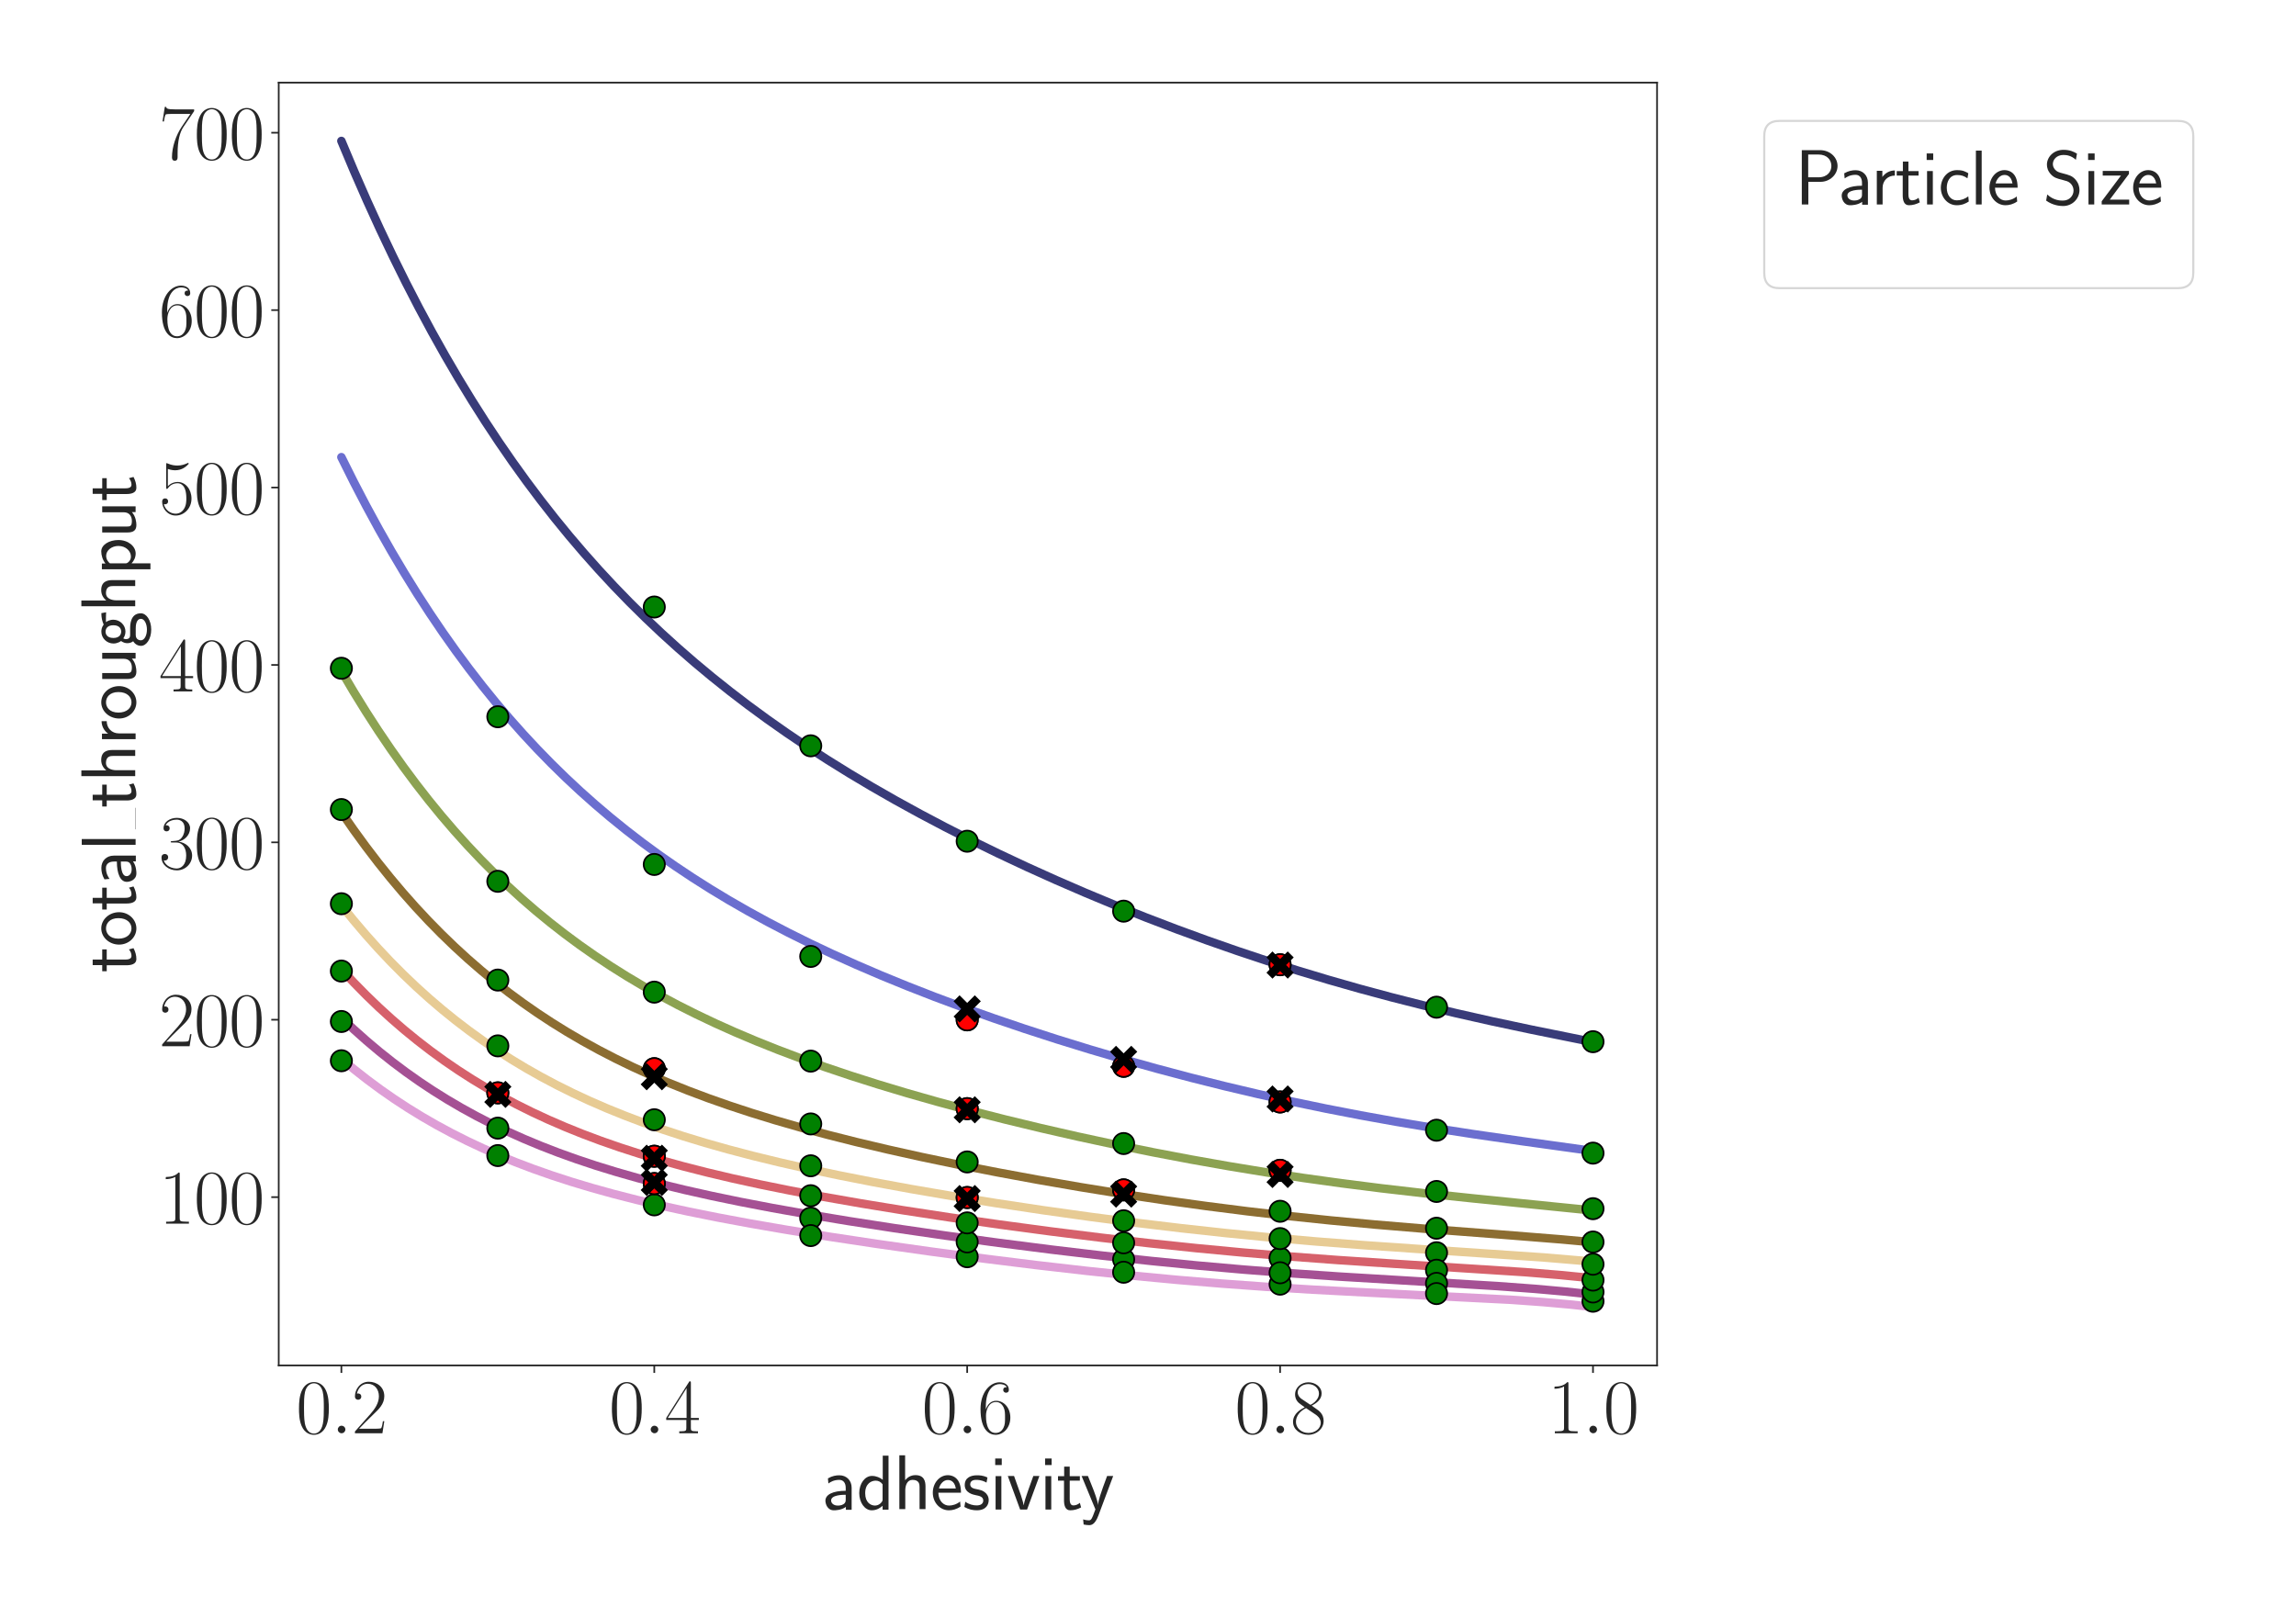 <?xml version="1.0" encoding="utf-8" standalone="no"?>
<!DOCTYPE svg PUBLIC "-//W3C//DTD SVG 1.1//EN"
  "http://www.w3.org/Graphics/SVG/1.1/DTD/svg11.dtd">
<svg xmlns:xlink="http://www.w3.org/1999/xlink" width="1080pt" height="756pt" viewBox="0 0 1080 756" xmlns="http://www.w3.org/2000/svg" version="1.1">
 <defs>
  <style type="text/css">*{stroke-linejoin: round; stroke-linecap: butt}</style>
 </defs>
 <g id="figure_1">
  <g id="patch_1">
   <path d="M 0 756 
L 1080 756 
L 1080 0 
L 0 0 
z
" style="fill: #ffffff"/>
  </g>
  <g id="axes_1">
   <g id="patch_2">
    <path d="M 131.108 642.355 
L 779.451 642.355 
L 779.451 38.88 
L 131.108 38.88 
z
" style="fill: #ffffff"/>
   </g>
   <g id="matplotlib.axis_1">
    <g id="xtick_1">
     <g id="line2d_1">
      <defs>
       <path id="m0ea281c0a6" d="M 0 0 
L 0 3.5 
" style="stroke: #262626; stroke-width: 0.8"/>
      </defs>
      <g>
       <use xlink:href="#m0ea281c0a6" x="160.579" y="642.355" style="fill: #262626; stroke: #262626; stroke-width: 0.8"/>
      </g>
     </g>
     <g id="text_1">
      <!-- $\mathdefault{0.2}$ -->
      <g style="fill: #262626" transform="translate(139.253 674.261) scale(0.36 -0.36)">
       <defs>
        <path id="CMR17-30" d="M 2688 2025 
C 2688 2416 2682 3080 2413 3591 
C 2176 4039 1798 4198 1466 4198 
C 1158 4198 768 4058 525 3597 
C 269 3118 243 2524 243 2025 
C 243 1661 250 1106 448 619 
C 723 -39 1216 -128 1466 -128 
C 1760 -128 2208 -7 2470 600 
C 2662 1042 2688 1559 2688 2025 
z
M 1466 -26 
C 1056 -26 813 325 723 812 
C 653 1188 653 1738 653 2096 
C 653 2588 653 2997 736 3387 
C 858 3929 1216 4096 1466 4096 
C 1728 4096 2067 3923 2189 3400 
C 2272 3036 2278 2607 2278 2096 
C 2278 1680 2278 1169 2202 792 
C 2067 95 1690 -26 1466 -26 
z
" transform="scale(0.016)"/>
        <path id="CMMI12-3a" d="M 1178 307 
C 1178 492 1024 619 870 619 
C 685 619 557 466 557 313 
C 557 128 710 0 864 0 
C 1050 0 1178 153 1178 307 
z
" transform="scale(0.016)"/>
        <path id="CMR17-32" d="M 2669 989 
L 2554 989 
C 2490 536 2438 459 2413 420 
C 2381 369 1920 369 1830 369 
L 602 369 
C 832 619 1280 1072 1824 1597 
C 2214 1967 2669 2402 2669 3035 
C 2669 3790 2067 4224 1395 4224 
C 691 4224 262 3604 262 3030 
C 262 2780 448 2748 525 2748 
C 589 2748 781 2787 781 3010 
C 781 3207 614 3264 525 3264 
C 486 3264 448 3258 422 3245 
C 544 3790 915 4058 1306 4058 
C 1862 4058 2227 3617 2227 3035 
C 2227 2479 1901 2000 1536 1584 
L 262 146 
L 262 0 
L 2515 0 
L 2669 989 
z
" transform="scale(0.016)"/>
       </defs>
       <use xlink:href="#CMR17-30" transform="scale(0.996)"/>
       <use xlink:href="#CMMI12-3a" transform="translate(45.69 0) scale(0.996)"/>
       <use xlink:href="#CMR17-32" transform="translate(72.788 0) scale(0.996)"/>
      </g>
     </g>
    </g>
    <g id="xtick_2">
     <g id="line2d_2">
      <g>
       <use xlink:href="#m0ea281c0a6" x="307.764" y="642.355" style="fill: #262626; stroke: #262626; stroke-width: 0.8"/>
      </g>
     </g>
     <g id="text_2">
      <!-- $\mathdefault{0.4}$ -->
      <g style="fill: #262626" transform="translate(286.438 674.261) scale(0.36 -0.36)">
       <defs>
        <path id="CMR17-34" d="M 2150 4122 
C 2150 4256 2144 4256 2029 4256 
L 128 1254 
L 128 1088 
L 1779 1088 
L 1779 457 
C 1779 224 1766 160 1318 160 
L 1197 160 
L 1197 0 
C 1402 0 1747 0 1965 0 
C 2182 0 2528 0 2733 0 
L 2733 160 
L 2611 160 
C 2163 160 2150 224 2150 457 
L 2150 1088 
L 2803 1088 
L 2803 1254 
L 2150 1254 
L 2150 4122 
z
M 1798 3703 
L 1798 1254 
L 256 1254 
L 1798 3703 
z
" transform="scale(0.016)"/>
       </defs>
       <use xlink:href="#CMR17-30" transform="scale(0.996)"/>
       <use xlink:href="#CMMI12-3a" transform="translate(45.69 0) scale(0.996)"/>
       <use xlink:href="#CMR17-34" transform="translate(72.788 0) scale(0.996)"/>
      </g>
     </g>
    </g>
    <g id="xtick_3">
     <g id="line2d_3">
      <g>
       <use xlink:href="#m0ea281c0a6" x="454.949" y="642.355" style="fill: #262626; stroke: #262626; stroke-width: 0.8"/>
      </g>
     </g>
     <g id="text_3">
      <!-- $\mathdefault{0.6}$ -->
      <g style="fill: #262626" transform="translate(433.623 674.261) scale(0.36 -0.36)">
       <defs>
        <path id="CMR17-36" d="M 678 2176 
C 678 3690 1395 4032 1811 4032 
C 1946 4032 2272 4009 2400 3776 
C 2298 3776 2106 3776 2106 3553 
C 2106 3381 2246 3323 2336 3323 
C 2394 3323 2566 3348 2566 3560 
C 2566 3954 2246 4179 1805 4179 
C 1043 4179 243 3390 243 1984 
C 243 253 966 -128 1478 -128 
C 2099 -128 2688 427 2688 1283 
C 2688 2081 2170 2662 1517 2662 
C 1126 2662 838 2407 678 1960 
L 678 2176 
z
M 1478 25 
C 691 25 691 1200 691 1436 
C 691 1896 909 2560 1504 2560 
C 1613 2560 1926 2560 2138 2120 
C 2253 1870 2253 1609 2253 1289 
C 2253 944 2253 690 2118 434 
C 1978 171 1773 25 1478 25 
z
" transform="scale(0.016)"/>
       </defs>
       <use xlink:href="#CMR17-30" transform="scale(0.996)"/>
       <use xlink:href="#CMMI12-3a" transform="translate(45.69 0) scale(0.996)"/>
       <use xlink:href="#CMR17-36" transform="translate(72.788 0) scale(0.996)"/>
      </g>
     </g>
    </g>
    <g id="xtick_4">
     <g id="line2d_4">
      <g>
       <use xlink:href="#m0ea281c0a6" x="602.134" y="642.355" style="fill: #262626; stroke: #262626; stroke-width: 0.8"/>
      </g>
     </g>
     <g id="text_4">
      <!-- $\mathdefault{0.8}$ -->
      <g style="fill: #262626" transform="translate(580.808 674.261) scale(0.36 -0.36)">
       <defs>
        <path id="CMR17-38" d="M 1741 2264 
C 2144 2467 2554 2773 2554 3263 
C 2554 3841 1990 4179 1472 4179 
C 890 4179 378 3759 378 3180 
C 378 3021 416 2747 666 2505 
C 730 2442 998 2251 1171 2130 
C 883 1983 211 1634 211 934 
C 211 279 838 -128 1459 -128 
C 2144 -128 2720 362 2720 1010 
C 2720 1590 2330 1857 2074 2029 
L 1741 2264 
z
M 902 2822 
C 851 2854 595 3051 595 3351 
C 595 3739 998 4032 1459 4032 
C 1965 4032 2336 3676 2336 3262 
C 2336 2669 1670 2331 1638 2331 
C 1632 2331 1626 2331 1574 2370 
L 902 2822 
z
M 2080 1519 
C 2176 1449 2483 1240 2483 851 
C 2483 381 2010 25 1472 25 
C 890 25 448 438 448 940 
C 448 1443 838 1862 1280 2060 
L 2080 1519 
z
" transform="scale(0.016)"/>
       </defs>
       <use xlink:href="#CMR17-30" transform="scale(0.996)"/>
       <use xlink:href="#CMMI12-3a" transform="translate(45.69 0) scale(0.996)"/>
       <use xlink:href="#CMR17-38" transform="translate(72.788 0) scale(0.996)"/>
      </g>
     </g>
    </g>
    <g id="xtick_5">
     <g id="line2d_5">
      <g>
       <use xlink:href="#m0ea281c0a6" x="749.319" y="642.355" style="fill: #262626; stroke: #262626; stroke-width: 0.8"/>
      </g>
     </g>
     <g id="text_5">
      <!-- $\mathdefault{1.0}$ -->
      <g style="fill: #262626" transform="translate(727.993 674.261) scale(0.36 -0.36)">
       <defs>
        <path id="CMR17-31" d="M 1702 4058 
C 1702 4192 1696 4192 1606 4192 
C 1357 3916 979 3827 621 3827 
C 602 3827 570 3827 563 3808 
C 557 3795 557 3782 557 3648 
C 755 3648 1088 3686 1344 3839 
L 1344 461 
C 1344 236 1331 160 781 160 
L 589 160 
L 589 0 
C 896 0 1216 0 1523 0 
C 1830 0 2150 0 2458 0 
L 2458 160 
L 2266 160 
C 1715 160 1702 230 1702 458 
L 1702 4058 
z
" transform="scale(0.016)"/>
       </defs>
       <use xlink:href="#CMR17-31" transform="scale(0.996)"/>
       <use xlink:href="#CMMI12-3a" transform="translate(45.69 0) scale(0.996)"/>
       <use xlink:href="#CMR17-30" transform="translate(72.788 0) scale(0.996)"/>
      </g>
     </g>
    </g>
    <g id="text_6">
     <!-- adhesivity -->
     <g style="fill: #262626" transform="translate(386.794 710.144) scale(0.36 -0.36)">
      <defs>
       <path id="CMSS17-61" d="M 2406 1791 
C 2406 2392 1978 2808 1402 2808 
C 1120 2808 813 2757 461 2553 
L 499 2135 
C 659 2248 934 2432 1395 2432 
C 1722 2432 1920 2180 1920 1782 
L 1920 1536 
C 896 1536 256 1238 256 726 
C 256 461 416 -64 947 -64 
C 1043 -64 1562 -64 1933 217 
L 1933 -19 
L 2406 -19 
L 2406 1791 
z
M 1920 816 
C 1920 701 1920 548 1728 434 
C 1562 325 1350 325 1261 325 
C 941 325 723 511 723 744 
C 723 1211 1722 1211 1920 1211 
L 1920 816 
z
" transform="scale(0.016)"/>
       <path id="CMSS17-64" d="M 2611 4416 
L 2138 4416 
L 2138 2438 
C 1939 2603 1613 2756 1254 2756 
C 672 2756 211 2131 211 1347 
C 211 562 666 -64 1235 -64 
C 1677 -64 1971 172 2125 306 
L 2125 -13 
L 2611 -13 
L 2611 4416 
z
M 2125 836 
C 2125 747 2125 653 1926 482 
C 1798 375 1645 325 1498 325 
C 1152 325 698 576 698 1340 
C 698 2134 1210 2368 1562 2368 
C 1798 2368 1990 2254 2125 2065 
L 2125 836 
z
" transform="scale(0.016)"/>
       <path id="CMSS17-68" d="M 2618 1891 
C 2618 2292 2522 2820 1798 2820 
C 1395 2820 1133 2623 947 2407 
L 947 4448 
L 474 4448 
L 474 32 
L 960 32 
L 960 1573 
C 960 1973 1114 2432 1549 2432 
C 2112 2432 2131 2056 2131 1839 
L 2131 32 
L 2618 32 
L 2618 1891 
z
" transform="scale(0.016)"/>
       <path id="CMSS17-65" d="M 2502 1377 
C 2502 1590 2490 2003 2285 2345 
C 2061 2713 1696 2816 1421 2816 
C 755 2816 192 2188 192 1375 
C 192 582 774 -64 1510 -64 
C 1798 -64 2150 19 2470 248 
C 2470 274 2458 414 2451 420 
C 2451 433 2432 630 2432 656 
C 2125 407 1773 325 1517 325 
C 1107 325 666 667 646 1377 
L 2502 1377 
z
M 698 1728 
C 781 2084 1062 2421 1421 2421 
C 1517 2421 1965 2421 2080 1728 
L 698 1728 
z
" transform="scale(0.016)"/>
       <path id="CMSS17-73" d="M 2061 2627 
C 1683 2807 1389 2807 1197 2807 
C 742 2807 198 2648 198 2003 
C 198 1359 902 1218 1094 1179 
C 1389 1122 1715 1058 1715 740 
C 1715 337 1254 337 1171 337 
C 915 337 563 407 243 638 
L 166 210 
C 531 0 883 -64 1178 -64 
C 1965 -64 2163 416 2163 781 
C 2163 1094 1984 1305 1862 1401 
C 1651 1568 1574 1587 1050 1696 
C 960 1709 646 1779 646 2066 
C 646 2432 1050 2432 1139 2432 
C 1555 2432 1811 2303 1984 2208 
L 2061 2627 
z
" transform="scale(0.016)"/>
       <path id="CMSS17-69" d="M 979 4183 
L 442 4183 
L 442 3648 
L 979 3648 
L 979 4183 
z
M 947 2739 
L 474 2739 
L 474 0 
L 947 0 
L 947 2739 
z
" transform="scale(0.016)"/>
       <path id="CMSS17-76" d="M 2675 2752 
L 2176 2752 
L 1747 1556 
C 1613 1165 1421 627 1389 352 
L 1382 352 
C 1370 468 1318 634 1286 749 
C 1248 890 1197 1056 1158 1172 
L 595 2752 
L 83 2752 
L 1094 0 
L 1664 0 
L 2675 2752 
z
" transform="scale(0.016)"/>
       <path id="CMSS17-74" d="M 1069 2368 
L 1901 2368 
L 1901 2737 
L 1069 2737 
L 1069 3520 
L 614 3520 
L 614 2737 
L 109 2737 
L 109 2368 
L 602 2368 
L 602 749 
C 602 384 685 -64 1107 -64 
C 1427 -64 1722 25 2003 172 
L 1901 548 
C 1747 414 1562 337 1363 337 
C 1082 337 1069 696 1069 856 
L 1069 2368 
z
" transform="scale(0.016)"/>
       <path id="CMSS17-79" d="M 2675 2752 
L 2176 2752 
C 1632 1294 1446 702 1434 383 
L 1427 383 
C 1408 696 1126 1460 902 2007 
L 602 2752 
L 83 2752 
L 1216 13 
C 1146 -178 1043 -465 1011 -529 
C 870 -885 774 -885 672 -885 
C 646 -885 442 -885 211 -809 
L 250 -1229 
C 410 -1261 570 -1280 685 -1280 
C 845 -1280 1165 -1280 1459 -497 
L 2675 2752 
z
" transform="scale(0.016)"/>
      </defs>
      <use xlink:href="#CMSS17-61" transform="scale(0.996)"/>
      <use xlink:href="#CMSS17-64" transform="translate(44.922 0) scale(0.996)"/>
      <use xlink:href="#CMSS17-68" transform="translate(93.127 0) scale(0.996)"/>
      <use xlink:href="#CMSS17-65" transform="translate(141.332 0) scale(0.996)"/>
      <use xlink:href="#CMSS17-73" transform="translate(182.971 0) scale(0.996)"/>
      <use xlink:href="#CMSS17-69" transform="translate(218.884 0) scale(0.996)"/>
      <use xlink:href="#CMSS17-76" transform="translate(241.065 0) scale(0.996)"/>
      <use xlink:href="#CMSS17-69" transform="translate(284.065 0) scale(0.996)"/>
      <use xlink:href="#CMSS17-74" transform="translate(306.246 0) scale(0.996)"/>
      <use xlink:href="#CMSS17-79" transform="translate(337.475 0) scale(0.996)"/>
     </g>
    </g>
   </g>
   <g id="matplotlib.axis_2">
    <g id="ytick_1">
     <g id="line2d_6">
      <defs>
       <path id="mda06c92822" d="M 0 0 
L -3.5 0 
" style="stroke: #262626; stroke-width: 0.8"/>
      </defs>
      <g>
       <use xlink:href="#mda06c92822" x="131.108" y="563.192" style="fill: #262626; stroke: #262626; stroke-width: 0.8"/>
      </g>
     </g>
     <g id="text_7">
      <!-- $\mathdefault{100}$ -->
      <g style="fill: #262626" transform="translate(74.763 575.645) scale(0.36 -0.36)">
       <use xlink:href="#CMR17-31" transform="scale(0.996)"/>
       <use xlink:href="#CMR17-30" transform="translate(45.69 0) scale(0.996)"/>
       <use xlink:href="#CMR17-30" transform="translate(91.381 0) scale(0.996)"/>
      </g>
     </g>
    </g>
    <g id="ytick_2">
     <g id="line2d_7">
      <g>
       <use xlink:href="#mda06c92822" x="131.108" y="479.731" style="fill: #262626; stroke: #262626; stroke-width: 0.8"/>
      </g>
     </g>
     <g id="text_8">
      <!-- $\mathdefault{200}$ -->
      <g style="fill: #262626" transform="translate(74.763 492.185) scale(0.36 -0.36)">
       <use xlink:href="#CMR17-32" transform="scale(0.996)"/>
       <use xlink:href="#CMR17-30" transform="translate(45.69 0) scale(0.996)"/>
       <use xlink:href="#CMR17-30" transform="translate(91.381 0) scale(0.996)"/>
      </g>
     </g>
    </g>
    <g id="ytick_3">
     <g id="line2d_8">
      <g>
       <use xlink:href="#mda06c92822" x="131.108" y="396.271" style="fill: #262626; stroke: #262626; stroke-width: 0.8"/>
      </g>
     </g>
     <g id="text_9">
      <!-- $\mathdefault{300}$ -->
      <g style="fill: #262626" transform="translate(74.763 408.724) scale(0.36 -0.36)">
       <defs>
        <path id="CMR17-33" d="M 1414 2157 
C 1984 2157 2234 1662 2234 1090 
C 2234 320 1824 25 1453 25 
C 1114 25 563 194 390 693 
C 422 680 454 680 486 680 
C 640 680 755 782 755 948 
C 755 1133 614 1216 486 1216 
C 378 1216 211 1165 211 926 
C 211 335 787 -128 1466 -128 
C 2176 -128 2720 430 2720 1085 
C 2720 1707 2208 2157 1600 2227 
C 2086 2328 2554 2756 2554 3329 
C 2554 3820 2048 4179 1472 4179 
C 890 4179 378 3829 378 3329 
C 378 3110 544 3072 627 3072 
C 762 3072 877 3155 877 3321 
C 877 3486 762 3569 627 3569 
C 602 3569 570 3569 544 3557 
C 730 3959 1235 4032 1459 4032 
C 1683 4032 2106 3925 2106 3320 
C 2106 3143 2080 2828 1862 2550 
C 1670 2304 1453 2304 1242 2284 
C 1210 2284 1062 2269 1037 2269 
C 992 2263 966 2257 966 2208 
C 966 2163 973 2157 1101 2157 
L 1414 2157 
z
" transform="scale(0.016)"/>
       </defs>
       <use xlink:href="#CMR17-33" transform="scale(0.996)"/>
       <use xlink:href="#CMR17-30" transform="translate(45.69 0) scale(0.996)"/>
       <use xlink:href="#CMR17-30" transform="translate(91.381 0) scale(0.996)"/>
      </g>
     </g>
    </g>
    <g id="ytick_4">
     <g id="line2d_9">
      <g>
       <use xlink:href="#mda06c92822" x="131.108" y="312.811" style="fill: #262626; stroke: #262626; stroke-width: 0.8"/>
      </g>
     </g>
     <g id="text_10">
      <!-- $\mathdefault{400}$ -->
      <g style="fill: #262626" transform="translate(74.763 325.264) scale(0.36 -0.36)">
       <use xlink:href="#CMR17-34" transform="scale(0.996)"/>
       <use xlink:href="#CMR17-30" transform="translate(45.69 0) scale(0.996)"/>
       <use xlink:href="#CMR17-30" transform="translate(91.381 0) scale(0.996)"/>
      </g>
     </g>
    </g>
    <g id="ytick_5">
     <g id="line2d_10">
      <g>
       <use xlink:href="#mda06c92822" x="131.108" y="229.35" style="fill: #262626; stroke: #262626; stroke-width: 0.8"/>
      </g>
     </g>
     <g id="text_11">
      <!-- $\mathdefault{500}$ -->
      <g style="fill: #262626" transform="translate(74.763 241.804) scale(0.36 -0.36)">
       <defs>
        <path id="CMR17-35" d="M 730 3692 
C 794 3666 1056 3584 1325 3584 
C 1920 3584 2246 3911 2432 4100 
C 2432 4157 2432 4192 2394 4192 
C 2387 4192 2374 4192 2323 4163 
C 2099 4058 1837 3973 1517 3973 
C 1325 3973 1037 3999 723 4139 
C 653 4171 640 4171 634 4171 
C 602 4171 595 4164 595 4037 
L 595 2203 
C 595 2089 595 2057 659 2057 
C 691 2057 704 2070 736 2114 
C 941 2401 1222 2522 1542 2522 
C 1766 2522 2246 2382 2246 1289 
C 2246 1085 2246 715 2054 421 
C 1894 159 1645 25 1370 25 
C 947 25 518 320 403 814 
C 429 807 480 795 506 795 
C 589 795 749 840 749 1038 
C 749 1210 627 1280 506 1280 
C 358 1280 262 1190 262 1011 
C 262 454 704 -128 1382 -128 
C 2042 -128 2669 440 2669 1264 
C 2669 2030 2170 2624 1549 2624 
C 1222 2624 947 2503 730 2274 
L 730 3692 
z
" transform="scale(0.016)"/>
       </defs>
       <use xlink:href="#CMR17-35" transform="scale(0.996)"/>
       <use xlink:href="#CMR17-30" transform="translate(45.69 0) scale(0.996)"/>
       <use xlink:href="#CMR17-30" transform="translate(91.381 0) scale(0.996)"/>
      </g>
     </g>
    </g>
    <g id="ytick_6">
     <g id="line2d_11">
      <g>
       <use xlink:href="#mda06c92822" x="131.108" y="145.89" style="fill: #262626; stroke: #262626; stroke-width: 0.8"/>
      </g>
     </g>
     <g id="text_12">
      <!-- $\mathdefault{600}$ -->
      <g style="fill: #262626" transform="translate(74.763 158.343) scale(0.36 -0.36)">
       <use xlink:href="#CMR17-36" transform="scale(0.996)"/>
       <use xlink:href="#CMR17-30" transform="translate(45.69 0) scale(0.996)"/>
       <use xlink:href="#CMR17-30" transform="translate(91.381 0) scale(0.996)"/>
      </g>
     </g>
    </g>
    <g id="ytick_7">
     <g id="line2d_12">
      <g>
       <use xlink:href="#mda06c92822" x="131.108" y="62.43" style="fill: #262626; stroke: #262626; stroke-width: 0.8"/>
      </g>
     </g>
     <g id="text_13">
      <!-- $\mathdefault{700}$ -->
      <g style="fill: #262626" transform="translate(74.763 74.883) scale(0.36 -0.36)">
       <defs>
        <path id="CMR17-37" d="M 2886 3941 
L 2886 4081 
L 1382 4081 
C 634 4081 621 4165 595 4288 
L 480 4288 
L 294 3094 
L 410 3094 
C 429 3215 474 3540 550 3661 
C 589 3712 1062 3712 1171 3712 
L 2579 3712 
L 1869 2661 
C 1395 1954 1069 999 1069 165 
C 1069 89 1069 -128 1299 -128 
C 1530 -128 1530 89 1530 171 
L 1530 465 
C 1530 1508 1709 2196 2003 2636 
L 2886 3941 
z
" transform="scale(0.016)"/>
       </defs>
       <use xlink:href="#CMR17-37" transform="scale(0.996)"/>
       <use xlink:href="#CMR17-30" transform="translate(45.69 0) scale(0.996)"/>
       <use xlink:href="#CMR17-30" transform="translate(91.381 0) scale(0.996)"/>
      </g>
     </g>
    </g>
    <g id="text_14">
     <!-- total_throughput -->
     <g style="fill: #262626" transform="translate(63.787 457.549) rotate(-90) scale(0.36 -0.36)">
      <defs>
       <path id="CMSS17-6f" d="M 2829 1356 
C 2829 2176 2221 2816 1504 2816 
C 768 2816 173 2157 173 1356 
C 173 544 787 -64 1498 -64 
C 2227 -64 2829 563 2829 1356 
z
M 1504 337 
C 1050 337 659 709 659 1408 
C 659 2151 1114 2427 1498 2427 
C 1914 2427 2342 2126 2342 1408 
C 2342 683 1926 337 1504 337 
z
" transform="scale(0.016)"/>
       <path id="CMSS17-6c" d="M 947 4416 
L 474 4416 
L 474 0 
L 947 0 
L 947 4416 
z
" transform="scale(0.016)"/>
       <path id="CMSS17-72" d="M 954 1363 
C 954 1965 1395 2368 1958 2368 
L 1958 2789 
C 1549 2789 1165 2585 934 2253 
L 934 2758 
L 480 2758 
L 480 0 
L 954 0 
L 954 1363 
z
" transform="scale(0.016)"/>
       <path id="CMSS17-75" d="M 2618 2739 
L 2131 2739 
L 2131 972 
C 2131 498 1786 306 1421 306 
C 998 306 960 447 960 709 
L 960 2739 
L 474 2739 
L 474 678 
C 474 179 646 -64 1088 -64 
C 1306 -64 1798 -13 2144 306 
L 2144 0 
L 2618 0 
L 2618 2739 
z
" transform="scale(0.016)"/>
       <path id="CMSS17-67" d="M 2848 2808 
C 2483 2808 2170 2738 1914 2617 
C 1702 2777 1485 2808 1338 2808 
C 781 2808 358 2349 358 1814 
C 358 1468 550 1207 563 1195 
C 448 1035 384 863 384 672 
C 384 448 474 289 544 200 
C 211 -3 166 -314 166 -435 
C 166 -898 749 -1280 1498 -1280 
C 2253 -1280 2835 -898 2835 -428 
C 2835 448 1856 448 1587 448 
L 1069 448 
C 973 448 717 448 717 791 
C 717 921 774 1004 781 1010 
C 877 940 1075 832 1338 832 
C 1869 832 2310 1278 2310 1827 
C 2310 2132 2170 2355 2112 2432 
L 2131 2432 
C 2150 2432 2419 2432 2515 2432 
C 2720 2432 2739 2429 2918 2419 
L 2848 2808 
z
M 1338 1182 
C 1120 1182 813 1315 813 1823 
C 813 2375 1165 2464 1331 2464 
C 1549 2464 1856 2331 1856 1823 
C 1856 1271 1504 1182 1338 1182 
z
M 1581 -10 
C 1734 -10 2381 -10 2381 -442 
C 2381 -714 1984 -929 1504 -929 
C 1018 -929 621 -720 621 -435 
C 621 -403 621 -10 1062 -10 
L 1581 -10 
z
" transform="scale(0.016)"/>
       <path id="CMSS17-70" d="M 966 333 
C 1178 129 1466 -5 1773 -5 
C 2368 -5 2880 603 2880 1412 
C 2880 2159 2496 2816 1946 2816 
C 1626 2816 1242 2702 954 2472 
L 954 2765 
L 480 2765 
L 480 -1216 
L 966 -1216 
L 966 333 
z
M 966 2100 
C 1018 2176 1235 2415 1587 2415 
C 2035 2415 2394 1960 2394 1412 
C 2394 787 1958 384 1530 384 
C 1402 384 1267 415 1139 523 
C 966 674 966 768 966 857 
L 966 2100 
z
" transform="scale(0.016)"/>
      </defs>
      <use xlink:href="#CMSS17-74" transform="scale(0.996)"/>
      <use xlink:href="#CMSS17-6f" transform="translate(33.832 0) scale(0.996)"/>
      <use xlink:href="#CMSS17-74" transform="translate(80.675 0) scale(0.996)"/>
      <use xlink:href="#CMSS17-61" transform="translate(114.507 0) scale(0.996)"/>
      <use xlink:href="#CMSS17-6c" transform="translate(159.429 0) scale(0.996)"/>
      <use xlink:href="#CMSS17-74" transform="translate(215.337 0) scale(0.996)"/>
      <use xlink:href="#CMSS17-68" transform="translate(249.168 0) scale(0.996)"/>
      <use xlink:href="#CMSS17-72" transform="translate(297.373 0) scale(0.996)"/>
      <use xlink:href="#CMSS17-6f" transform="translate(329.283 0) scale(0.996)"/>
      <use xlink:href="#CMSS17-75" transform="translate(376.127 0) scale(0.996)"/>
      <use xlink:href="#CMSS17-67" transform="translate(424.332 0) scale(0.996)"/>
      <use xlink:href="#CMSS17-68" transform="translate(471.175 0) scale(0.996)"/>
      <use xlink:href="#CMSS17-70" transform="translate(519.38 0) scale(0.996)"/>
      <use xlink:href="#CMSS17-75" transform="translate(567.585 0) scale(0.996)"/>
      <use xlink:href="#CMSS17-74" transform="translate(615.79 0) scale(0.996)"/>
      <path d="M 187.23 0 
L 215.337 0 
L 215.337 0.399 
L 187.23 0.399 
L 187.23 0 
z
"/>
     </g>
    </g>
   </g>
   <g id="line2d_13">
    <path d="M 160.579 66.311 
L 166.613 80.662 
L 172.648 94.441 
L 178.682 107.671 
L 184.791 120.526 
L 190.899 132.864 
L 197.007 144.706 
L 203.189 156.207 
L 209.37 167.242 
L 215.626 177.956 
L 221.955 188.353 
L 228.284 198.324 
L 234.686 207.998 
L 241.162 217.382 
L 247.712 226.48 
L 254.335 235.3 
L 261.032 243.848 
L 267.803 252.132 
L 274.721 260.243 
L 281.712 268.099 
L 288.85 275.786 
L 296.136 283.302 
L 303.569 290.647 
L 311.149 297.824 
L 318.876 304.834 
L 326.824 311.742 
L 334.919 318.484 
L 343.309 325.18 
L 351.919 331.767 
L 360.824 338.296 
L 370.023 344.762 
L 379.516 351.162 
L 389.378 357.538 
L 399.607 363.885 
L 410.204 370.197 
L 421.243 376.511 
L 432.724 382.82 
L 444.646 389.115 
L 457.009 395.391 
L 469.814 401.64 
L 483.061 407.856 
L 496.602 413.965 
L 510.511 419.994 
L 524.641 425.876 
L 538.918 431.578 
L 553.268 437.069 
L 567.619 442.323 
L 581.969 447.341 
L 596.32 452.124 
L 610.67 456.674 
L 625.095 461.014 
L 639.592 465.145 
L 654.311 469.107 
L 669.397 472.936 
L 685.072 476.684 
L 701.704 480.429 
L 720.25 484.371 
L 743.578 489.087 
L 749.981 490.356 
L 749.981 490.356 
" clip-path="url(#p06b46701b0)" style="fill: none; stroke: #393b79; stroke-width: 4; stroke-linecap: round"/>
   </g>
   <g id="line2d_14">
    <path d="M 160.579 215.063 
L 166.466 226.857 
L 172.353 238.156 
L 178.241 248.981 
L 184.202 259.476 
L 190.163 269.524 
L 196.197 279.259 
L 202.232 288.575 
L 208.34 297.595 
L 214.448 306.222 
L 220.63 314.572 
L 226.885 322.649 
L 233.214 330.457 
L 239.617 338.003 
L 246.093 345.293 
L 252.643 352.332 
L 259.34 359.201 
L 266.11 365.827 
L 273.028 372.284 
L 280.019 378.507 
L 287.158 384.566 
L 294.517 390.519 
L 302.023 396.305 
L 309.751 401.977 
L 317.625 407.483 
L 325.794 412.922 
L 334.183 418.24 
L 342.867 423.481 
L 351.846 428.639 
L 361.192 433.752 
L 370.906 438.813 
L 381.062 443.851 
L 391.659 448.859 
L 402.772 453.863 
L 414.473 458.886 
L 426.763 463.917 
L 439.641 468.946 
L 453.109 473.966 
L 467.239 478.993 
L 481.883 483.967 
L 497.044 488.88 
L 512.572 493.678 
L 528.32 498.311 
L 544.216 502.755 
L 560.112 506.97 
L 576.008 510.955 
L 591.904 514.711 
L 607.8 518.238 
L 623.77 521.554 
L 639.96 524.689 
L 656.592 527.683 
L 674.107 530.607 
L 693.168 533.558 
L 715.908 536.844 
L 749.981 541.582 
L 749.981 541.582 
" clip-path="url(#p06b46701b0)" style="fill: none; stroke: #6b6ecf; stroke-width: 4; stroke-linecap: round"/>
   </g>
   <g id="line2d_15">
    <path d="M 160.579 315.64 
L 166.319 325.36 
L 172.133 334.769 
L 177.946 343.759 
L 183.834 352.452 
L 189.721 360.75 
L 195.682 368.767 
L 201.643 376.415 
L 207.678 383.798 
L 213.786 390.921 
L 219.968 397.786 
L 226.223 404.4 
L 232.552 410.768 
L 238.955 416.896 
L 245.431 422.789 
L 252.054 428.516 
L 258.825 434.074 
L 265.669 439.407 
L 272.66 444.576 
L 279.872 449.63 
L 287.231 454.515 
L 294.811 459.28 
L 302.612 463.92 
L 310.634 468.432 
L 318.95 472.855 
L 327.56 477.182 
L 336.538 481.444 
L 345.885 485.633 
L 355.672 489.775 
L 365.902 493.861 
L 376.72 497.941 
L 388.127 502.003 
L 400.196 506.064 
L 413.001 510.135 
L 426.616 514.23 
L 441.113 518.356 
L 456.494 522.5 
L 472.684 526.631 
L 489.611 530.718 
L 507.052 534.7 
L 524.714 538.504 
L 542.524 542.112 
L 560.26 545.479 
L 577.922 548.606 
L 595.51 551.495 
L 613.173 554.171 
L 631.129 556.666 
L 649.748 559.027 
L 669.765 561.337 
L 693.094 563.796 
L 749.981 569.549 
L 749.981 569.549 
" clip-path="url(#p06b46701b0)" style="fill: none; stroke: #8ca252; stroke-width: 4; stroke-linecap: round"/>
   </g>
   <g id="line2d_16">
    <path d="M 160.579 382.066 
L 166.319 390.332 
L 172.059 398.211 
L 177.873 405.814 
L 183.687 413.055 
L 189.574 420.034 
L 195.535 426.754 
L 201.57 433.22 
L 207.604 439.362 
L 213.712 445.266 
L 219.968 451.003 
L 226.297 456.504 
L 232.699 461.776 
L 239.249 466.881 
L 245.946 471.816 
L 252.716 476.53 
L 259.708 481.126 
L 266.846 485.551 
L 274.205 489.849 
L 281.712 493.976 
L 289.513 498.01 
L 297.534 501.907 
L 305.85 505.7 
L 314.534 509.416 
L 323.586 513.045 
L 333.079 516.61 
L 343.014 520.102 
L 353.538 523.564 
L 364.651 526.983 
L 376.499 530.396 
L 389.231 533.828 
L 402.919 537.284 
L 417.637 540.769 
L 433.533 544.302 
L 450.68 547.882 
L 469.005 551.479 
L 488.212 555.021 
L 508.009 558.445 
L 527.952 561.669 
L 547.749 564.643 
L 567.324 567.36 
L 586.679 569.823 
L 606.108 572.071 
L 625.904 574.136 
L 646.731 576.084 
L 670.207 578.048 
L 706.488 580.824 
L 734.674 583.076 
L 749.981 584.482 
L 749.981 584.482 
" clip-path="url(#p06b46701b0)" style="fill: none; stroke: #8c6d31; stroke-width: 4; stroke-linecap: round"/>
   </g>
   <g id="line2d_17">
    <path d="M 160.579 425.85 
L 166.319 432.947 
L 172.059 439.695 
L 177.873 446.19 
L 183.76 452.435 
L 189.721 458.432 
L 195.756 464.187 
L 201.864 469.704 
L 208.046 474.987 
L 214.301 480.043 
L 220.704 484.93 
L 227.18 489.595 
L 233.803 494.094 
L 240.574 498.424 
L 247.491 502.586 
L 254.63 506.62 
L 261.989 510.522 
L 269.569 514.287 
L 277.37 517.912 
L 285.465 521.428 
L 293.855 524.829 
L 302.612 528.14 
L 311.811 531.379 
L 321.452 534.536 
L 331.681 537.65 
L 342.499 540.709 
L 354.053 543.743 
L 366.49 546.778 
L 379.958 549.831 
L 394.603 552.921 
L 410.72 556.09 
L 428.382 559.333 
L 447.737 562.658 
L 468.637 566.021 
L 490.494 569.311 
L 512.645 572.422 
L 534.502 575.267 
L 555.844 577.823 
L 576.818 580.111 
L 597.645 582.159 
L 618.913 584.026 
L 641.579 585.789 
L 668.588 587.655 
L 725.769 591.533 
L 742.401 592.938 
L 749.981 593.67 
L 749.981 593.67 
" clip-path="url(#p06b46701b0)" style="fill: none; stroke: #e7cb94; stroke-width: 4; stroke-linecap: round"/>
   </g>
   <g id="line2d_18">
    <path d="M 160.579 455.959 
L 166.392 462.199 
L 172.28 468.189 
L 178.167 473.865 
L 184.128 479.307 
L 190.163 484.518 
L 196.345 489.563 
L 202.6 494.381 
L 209.002 499.03 
L 215.479 503.459 
L 222.102 507.719 
L 228.872 511.811 
L 235.864 515.775 
L 243.002 519.567 
L 250.361 523.224 
L 257.941 526.743 
L 265.816 530.153 
L 273.985 533.448 
L 282.521 536.649 
L 291.426 539.75 
L 300.772 542.768 
L 310.634 545.718 
L 321.084 548.611 
L 332.27 551.475 
L 344.339 554.332 
L 357.365 557.184 
L 371.642 560.08 
L 387.391 563.044 
L 404.979 566.124 
L 424.702 569.348 
L 446.559 572.691 
L 470.109 576.066 
L 494.247 579.301 
L 517.944 582.254 
L 540.758 584.876 
L 562.835 587.189 
L 584.471 589.234 
L 606.328 591.074 
L 629.363 592.787 
L 656.298 594.557 
L 717.38 598.479 
L 733.791 599.821 
L 747.405 601.153 
L 749.981 601.433 
L 749.981 601.433 
" clip-path="url(#p06b46701b0)" style="fill: none; stroke: #d6616b; stroke-width: 4; stroke-linecap: round"/>
   </g>
   <g id="line2d_19">
    <path d="M 160.579 478.779 
L 166.466 484.323 
L 172.427 489.634 
L 178.462 494.717 
L 184.643 499.632 
L 190.899 504.321 
L 197.301 508.842 
L 203.777 513.143 
L 210.401 517.278 
L 217.171 521.244 
L 224.163 525.082 
L 231.375 528.785 
L 238.807 532.349 
L 246.461 535.771 
L 254.409 539.08 
L 262.651 542.269 
L 271.262 545.362 
L 280.314 548.375 
L 289.807 551.3 
L 299.889 554.171 
L 310.634 556.996 
L 322.114 559.783 
L 334.551 562.571 
L 348.166 565.39 
L 363.179 568.268 
L 379.958 571.254 
L 398.945 574.401 
L 420.434 577.734 
L 444.351 581.216 
L 469.667 584.676 
L 494.762 587.884 
L 518.753 590.728 
L 541.493 593.202 
L 563.35 595.358 
L 584.839 597.254 
L 606.696 598.958 
L 630.246 600.567 
L 659.83 602.348 
L 704.28 605.021 
L 721.942 606.326 
L 736.146 607.593 
L 748.509 608.915 
L 749.981 609.089 
L 749.981 609.089 
" clip-path="url(#p06b46701b0)" style="fill: none; stroke: #a55194; stroke-width: 4; stroke-linecap: round"/>
   </g>
   <g id="line2d_20">
    <path d="M 160.579 498.088 
L 166.613 503.104 
L 172.795 507.953 
L 179.05 512.576 
L 185.453 517.031 
L 191.929 521.267 
L 198.552 525.336 
L 205.396 529.279 
L 212.388 533.049 
L 219.6 536.685 
L 227.033 540.182 
L 234.686 543.537 
L 242.634 546.78 
L 250.95 549.93 
L 259.634 552.98 
L 268.76 555.947 
L 278.327 558.823 
L 288.482 561.642 
L 299.374 564.431 
L 311.075 567.194 
L 323.733 569.952 
L 337.642 572.75 
L 353.097 575.628 
L 370.464 578.631 
L 390.187 581.809 
L 412.633 585.197 
L 437.36 588.702 
L 462.97 592.109 
L 487.771 595.187 
L 511.1 597.861 
L 533.104 600.161 
L 554.151 602.139 
L 574.757 603.852 
L 595.437 605.347 
L 617.147 606.692 
L 642.094 608.005 
L 710.609 611.465 
L 725.769 612.554 
L 738.574 613.69 
L 749.907 614.915 
L 749.981 614.924 
L 749.981 614.924 
" clip-path="url(#p06b46701b0)" style="fill: none; stroke: #de9ed6; stroke-width: 4; stroke-linecap: round"/>
   </g>
   <g id="PathCollection_1">
    <defs>
     <path id="m6e3ef63d9b" d="M 0 5 
C 1.326 5 2.598 4.473 3.536 3.536 
C 4.473 2.598 5 1.326 5 0 
C 5 -1.326 4.473 -2.598 3.536 -3.536 
C 2.598 -4.473 1.326 -5 0 -5 
C -1.326 -5 -2.598 -4.473 -3.536 -3.536 
C -4.473 -2.598 -5 -1.326 -5 0 
C -5 1.326 -4.473 2.598 -3.536 3.536 
C -2.598 4.473 -1.326 5 0 5 
z
" style="stroke: #000000; stroke-width: 0.8"/>
    </defs>
    <g clip-path="url(#p06b46701b0)">
     <use xlink:href="#m6e3ef63d9b" x="602.134" y="550.557" style="fill: #008000; stroke: #000000; stroke-width: 0.8"/>
     <use xlink:href="#m6e3ef63d9b" x="234.171" y="414.604" style="fill: #008000; stroke: #000000; stroke-width: 0.8"/>
     <use xlink:href="#m6e3ef63d9b" x="234.171" y="461.062" style="fill: #008000; stroke: #000000; stroke-width: 0.8"/>
     <use xlink:href="#m6e3ef63d9b" x="602.134" y="569.828" style="fill: #008000; stroke: #000000; stroke-width: 0.8"/>
     <use xlink:href="#m6e3ef63d9b" x="602.134" y="591.869" style="fill: #008000; stroke: #000000; stroke-width: 0.8"/>
     <use xlink:href="#m6e3ef63d9b" x="234.171" y="514.128" style="fill: #008000; stroke: #000000; stroke-width: 0.8"/>
     <use xlink:href="#m6e3ef63d9b" x="675.726" y="473.825" style="fill: #008000; stroke: #000000; stroke-width: 0.8"/>
     <use xlink:href="#m6e3ef63d9b" x="749.319" y="612.15" style="fill: #008000; stroke: #000000; stroke-width: 0.8"/>
     <use xlink:href="#m6e3ef63d9b" x="675.726" y="531.7" style="fill: #008000; stroke: #000000; stroke-width: 0.8"/>
     <use xlink:href="#m6e3ef63d9b" x="234.171" y="492.017" style="fill: #008000; stroke: #000000; stroke-width: 0.8"/>
     <use xlink:href="#m6e3ef63d9b" x="602.134" y="582.685" style="fill: #008000; stroke: #000000; stroke-width: 0.8"/>
     <use xlink:href="#m6e3ef63d9b" x="749.319" y="607.796" style="fill: #008000; stroke: #000000; stroke-width: 0.8"/>
     <use xlink:href="#m6e3ef63d9b" x="234.171" y="337.19" style="fill: #008000; stroke: #000000; stroke-width: 0.8"/>
     <use xlink:href="#m6e3ef63d9b" x="675.726" y="589.336" style="fill: #008000; stroke: #000000; stroke-width: 0.8"/>
     <use xlink:href="#m6e3ef63d9b" x="160.579" y="425.151" style="fill: #008000; stroke: #000000; stroke-width: 0.8"/>
     <use xlink:href="#m6e3ef63d9b" x="602.134" y="518.407" style="fill: #008000; stroke: #000000; stroke-width: 0.8"/>
     <use xlink:href="#m6e3ef63d9b" x="602.134" y="453.851" style="fill: #008000; stroke: #000000; stroke-width: 0.8"/>
     <use xlink:href="#m6e3ef63d9b" x="160.579" y="456.83" style="fill: #008000; stroke: #000000; stroke-width: 0.8"/>
     <use xlink:href="#m6e3ef63d9b" x="675.726" y="597.565" style="fill: #008000; stroke: #000000; stroke-width: 0.8"/>
     <use xlink:href="#m6e3ef63d9b" x="675.726" y="577.806" style="fill: #008000; stroke: #000000; stroke-width: 0.8"/>
     <use xlink:href="#m6e3ef63d9b" x="160.579" y="380.845" style="fill: #008000; stroke: #000000; stroke-width: 0.8"/>
     <use xlink:href="#m6e3ef63d9b" x="160.579" y="314.375" style="fill: #008000; stroke: #000000; stroke-width: 0.8"/>
     <use xlink:href="#m6e3ef63d9b" x="675.726" y="560.513" style="fill: #008000; stroke: #000000; stroke-width: 0.8"/>
     <use xlink:href="#m6e3ef63d9b" x="749.319" y="568.612" style="fill: #008000; stroke: #000000; stroke-width: 0.8"/>
     <use xlink:href="#m6e3ef63d9b" x="749.319" y="584.287" style="fill: #008000; stroke: #000000; stroke-width: 0.8"/>
     <use xlink:href="#m6e3ef63d9b" x="749.319" y="602.2" style="fill: #008000; stroke: #000000; stroke-width: 0.8"/>
     <use xlink:href="#m6e3ef63d9b" x="602.134" y="604.122" style="fill: #008000; stroke: #000000; stroke-width: 0.8"/>
     <use xlink:href="#m6e3ef63d9b" x="234.171" y="543.628" style="fill: #008000; stroke: #000000; stroke-width: 0.8"/>
     <use xlink:href="#m6e3ef63d9b" x="749.319" y="594.728" style="fill: #008000; stroke: #000000; stroke-width: 0.8"/>
     <use xlink:href="#m6e3ef63d9b" x="234.171" y="530.718" style="fill: #008000; stroke: #000000; stroke-width: 0.8"/>
     <use xlink:href="#m6e3ef63d9b" x="602.134" y="598.762" style="fill: #008000; stroke: #000000; stroke-width: 0.8"/>
     <use xlink:href="#m6e3ef63d9b" x="675.726" y="603.751" style="fill: #008000; stroke: #000000; stroke-width: 0.8"/>
     <use xlink:href="#m6e3ef63d9b" x="160.579" y="480.555" style="fill: #008000; stroke: #000000; stroke-width: 0.8"/>
     <use xlink:href="#m6e3ef63d9b" x="749.319" y="542.48" style="fill: #008000; stroke: #000000; stroke-width: 0.8"/>
     <use xlink:href="#m6e3ef63d9b" x="160.579" y="499.023" style="fill: #008000; stroke: #000000; stroke-width: 0.8"/>
     <use xlink:href="#m6e3ef63d9b" x="675.726" y="608.548" style="fill: #008000; stroke: #000000; stroke-width: 0.8"/>
     <use xlink:href="#m6e3ef63d9b" x="749.319" y="490.057" style="fill: #008000; stroke: #000000; stroke-width: 0.8"/>
     <use xlink:href="#m6e3ef63d9b" x="381.356" y="548.438" style="fill: #008000; stroke: #000000; stroke-width: 0.8"/>
     <use xlink:href="#m6e3ef63d9b" x="307.764" y="406.678" style="fill: #008000; stroke: #000000; stroke-width: 0.8"/>
     <use xlink:href="#m6e3ef63d9b" x="454.949" y="591.215" style="fill: #008000; stroke: #000000; stroke-width: 0.8"/>
     <use xlink:href="#m6e3ef63d9b" x="307.764" y="285.564" style="fill: #008000; stroke: #000000; stroke-width: 0.8"/>
     <use xlink:href="#m6e3ef63d9b" x="381.356" y="562.513" style="fill: #008000; stroke: #000000; stroke-width: 0.8"/>
     <use xlink:href="#m6e3ef63d9b" x="454.949" y="584.248" style="fill: #008000; stroke: #000000; stroke-width: 0.8"/>
     <use xlink:href="#m6e3ef63d9b" x="381.356" y="528.739" style="fill: #008000; stroke: #000000; stroke-width: 0.8"/>
     <use xlink:href="#m6e3ef63d9b" x="381.356" y="499.193" style="fill: #008000; stroke: #000000; stroke-width: 0.8"/>
     <use xlink:href="#m6e3ef63d9b" x="307.764" y="466.745" style="fill: #008000; stroke: #000000; stroke-width: 0.8"/>
     <use xlink:href="#m6e3ef63d9b" x="307.764" y="502.753" style="fill: #008000; stroke: #000000; stroke-width: 0.8"/>
     <use xlink:href="#m6e3ef63d9b" x="528.541" y="592.464" style="fill: #008000; stroke: #000000; stroke-width: 0.8"/>
     <use xlink:href="#m6e3ef63d9b" x="307.764" y="543.939" style="fill: #008000; stroke: #000000; stroke-width: 0.8"/>
     <use xlink:href="#m6e3ef63d9b" x="381.356" y="350.862" style="fill: #008000; stroke: #000000; stroke-width: 0.8"/>
     <use xlink:href="#m6e3ef63d9b" x="528.541" y="598.515" style="fill: #008000; stroke: #000000; stroke-width: 0.8"/>
     <use xlink:href="#m6e3ef63d9b" x="381.356" y="449.948" style="fill: #008000; stroke: #000000; stroke-width: 0.8"/>
     <use xlink:href="#m6e3ef63d9b" x="307.764" y="526.78" style="fill: #008000; stroke: #000000; stroke-width: 0.8"/>
     <use xlink:href="#m6e3ef63d9b" x="528.541" y="428.647" style="fill: #008000; stroke: #000000; stroke-width: 0.8"/>
     <use xlink:href="#m6e3ef63d9b" x="454.949" y="575.289" style="fill: #008000; stroke: #000000; stroke-width: 0.8"/>
     <use xlink:href="#m6e3ef63d9b" x="381.356" y="573.058" style="fill: #008000; stroke: #000000; stroke-width: 0.8"/>
     <use xlink:href="#m6e3ef63d9b" x="454.949" y="563.358" style="fill: #008000; stroke: #000000; stroke-width: 0.8"/>
     <use xlink:href="#m6e3ef63d9b" x="528.541" y="501.632" style="fill: #008000; stroke: #000000; stroke-width: 0.8"/>
     <use xlink:href="#m6e3ef63d9b" x="381.356" y="581.266" style="fill: #008000; stroke: #000000; stroke-width: 0.8"/>
     <use xlink:href="#m6e3ef63d9b" x="454.949" y="521.549" style="fill: #008000; stroke: #000000; stroke-width: 0.8"/>
     <use xlink:href="#m6e3ef63d9b" x="454.949" y="546.624" style="fill: #008000; stroke: #000000; stroke-width: 0.8"/>
     <use xlink:href="#m6e3ef63d9b" x="528.541" y="559.766" style="fill: #008000; stroke: #000000; stroke-width: 0.8"/>
     <use xlink:href="#m6e3ef63d9b" x="528.541" y="537.971" style="fill: #008000; stroke: #000000; stroke-width: 0.8"/>
     <use xlink:href="#m6e3ef63d9b" x="307.764" y="566.818" style="fill: #008000; stroke: #000000; stroke-width: 0.8"/>
     <use xlink:href="#m6e3ef63d9b" x="454.949" y="479.782" style="fill: #008000; stroke: #000000; stroke-width: 0.8"/>
     <use xlink:href="#m6e3ef63d9b" x="528.541" y="574.292" style="fill: #008000; stroke: #000000; stroke-width: 0.8"/>
     <use xlink:href="#m6e3ef63d9b" x="307.764" y="556.808" style="fill: #008000; stroke: #000000; stroke-width: 0.8"/>
     <use xlink:href="#m6e3ef63d9b" x="528.541" y="584.674" style="fill: #008000; stroke: #000000; stroke-width: 0.8"/>
     <use xlink:href="#m6e3ef63d9b" x="454.949" y="395.742" style="fill: #008000; stroke: #000000; stroke-width: 0.8"/>
    </g>
   </g>
   <g id="PathCollection_2">
    <defs>
     <path id="m1c47e2b3c6" d="M 0 5 
C 1.326 5 2.598 4.473 3.536 3.536 
C 4.473 2.598 5 1.326 5 0 
C 5 -1.326 4.473 -2.598 3.536 -3.536 
C 2.598 -4.473 1.326 -5 0 -5 
C -1.326 -5 -2.598 -4.473 -3.536 -3.536 
C -4.473 -2.598 -5 -1.326 -5 0 
C -5 1.326 -4.473 2.598 -3.536 3.536 
C -2.598 4.473 -1.326 5 0 5 
z
" style="stroke: #000000; stroke-width: 0.8"/>
    </defs>
    <g clip-path="url(#p06b46701b0)">
     <use xlink:href="#m1c47e2b3c6" x="602.134" y="453.851" style="fill: #ff0000; stroke: #000000; stroke-width: 0.8"/>
     <use xlink:href="#m1c47e2b3c6" x="454.949" y="479.782" style="fill: #ff0000; stroke: #000000; stroke-width: 0.8"/>
     <use xlink:href="#m1c47e2b3c6" x="528.541" y="501.632" style="fill: #ff0000; stroke: #000000; stroke-width: 0.8"/>
     <use xlink:href="#m1c47e2b3c6" x="602.134" y="518.407" style="fill: #ff0000; stroke: #000000; stroke-width: 0.8"/>
     <use xlink:href="#m1c47e2b3c6" x="602.134" y="550.557" style="fill: #ff0000; stroke: #000000; stroke-width: 0.8"/>
     <use xlink:href="#m1c47e2b3c6" x="454.949" y="521.549" style="fill: #ff0000; stroke: #000000; stroke-width: 0.8"/>
     <use xlink:href="#m1c47e2b3c6" x="307.764" y="502.753" style="fill: #ff0000; stroke: #000000; stroke-width: 0.8"/>
     <use xlink:href="#m1c47e2b3c6" x="528.541" y="559.766" style="fill: #ff0000; stroke: #000000; stroke-width: 0.8"/>
     <use xlink:href="#m1c47e2b3c6" x="454.949" y="563.358" style="fill: #ff0000; stroke: #000000; stroke-width: 0.8"/>
     <use xlink:href="#m1c47e2b3c6" x="307.764" y="543.939" style="fill: #ff0000; stroke: #000000; stroke-width: 0.8"/>
     <use xlink:href="#m1c47e2b3c6" x="234.171" y="514.128" style="fill: #ff0000; stroke: #000000; stroke-width: 0.8"/>
     <use xlink:href="#m1c47e2b3c6" x="307.764" y="556.808" style="fill: #ff0000; stroke: #000000; stroke-width: 0.8"/>
    </g>
   </g>
   <g id="patch_3">
    <path d="M 131.108 642.355 
L 131.108 38.88 
" style="fill: none; stroke: #262626; stroke-width: 0.8; stroke-linejoin: miter; stroke-linecap: square"/>
   </g>
   <g id="patch_4">
    <path d="M 779.451 642.355 
L 779.451 38.88 
" style="fill: none; stroke: #262626; stroke-width: 0.8; stroke-linejoin: miter; stroke-linecap: square"/>
   </g>
   <g id="patch_5">
    <path d="M 131.108 642.355 
L 779.451 642.355 
" style="fill: none; stroke: #262626; stroke-width: 0.8; stroke-linejoin: miter; stroke-linecap: square"/>
   </g>
   <g id="patch_6">
    <path d="M 131.108 38.88 
L 779.451 38.88 
" style="fill: none; stroke: #262626; stroke-width: 0.8; stroke-linejoin: miter; stroke-linecap: square"/>
   </g>
   <g id="PathCollection_3">
    <defs>
     <path id="m0e5a469ced" d="M -5 5 
L 5 -5 
M -5 -5 
L 5 5 
" style="stroke: #000000; stroke-width: 4"/>
    </defs>
    <g clip-path="url(#p06b46701b0)">
     <use xlink:href="#m0e5a469ced" x="602.134" y="552.524" style="stroke: #000000; stroke-width: 4"/>
     <use xlink:href="#m0e5a469ced" x="234.171" y="514.839" style="stroke: #000000; stroke-width: 4"/>
     <use xlink:href="#m0e5a469ced" x="307.764" y="544.882" style="stroke: #000000; stroke-width: 4"/>
     <use xlink:href="#m0e5a469ced" x="454.949" y="563.844" style="stroke: #000000; stroke-width: 4"/>
     <use xlink:href="#m0e5a469ced" x="602.134" y="453.996" style="stroke: #000000; stroke-width: 4"/>
     <use xlink:href="#m0e5a469ced" x="454.949" y="474.634" style="stroke: #000000; stroke-width: 4"/>
     <use xlink:href="#m0e5a469ced" x="307.764" y="506.54" style="stroke: #000000; stroke-width: 4"/>
     <use xlink:href="#m0e5a469ced" x="454.949" y="522.094" style="stroke: #000000; stroke-width: 4"/>
     <use xlink:href="#m0e5a469ced" x="602.134" y="517.007" style="stroke: #000000; stroke-width: 4"/>
     <use xlink:href="#m0e5a469ced" x="307.764" y="556.263" style="stroke: #000000; stroke-width: 4"/>
     <use xlink:href="#m0e5a469ced" x="528.541" y="498.374" style="stroke: #000000; stroke-width: 4"/>
     <use xlink:href="#m0e5a469ced" x="528.541" y="561.76" style="stroke: #000000; stroke-width: 4"/>
    </g>
   </g>
   <g id="legend_1">
    <g id="patch_7">
     <path d="M 837.068 135.563 
L 1024.487 135.563 
Q 1031.687 135.563 1031.687 128.363 
L 1031.687 64.08 
Q 1031.687 56.88 1024.487 56.88 
L 837.068 56.88 
Q 829.868 56.88 829.868 64.08 
L 829.868 128.363 
Q 829.868 135.563 837.068 135.563 
z
" style="fill: #ffffff; opacity: 0.8; stroke: #cccccc; stroke-linejoin: miter"/>
    </g>
    <g id="text_15">
     <!-- Particle Size -->
     <g style="fill: #262626" transform="translate(844.268 96.187) scale(0.36 -0.36)">
      <defs>
       <path id="CMSS17-50" d="M 2106 1856 
C 2874 1856 3501 2453 3501 3158 
C 3501 3850 2899 4453 2067 4453 
L 570 4453 
L 570 0 
L 1107 0 
L 1107 1856 
L 2106 1856 
z
M 1926 4096 
C 2669 4096 2995 3627 2995 3157 
C 2995 2720 2694 2226 1926 2226 
L 1094 2226 
L 1094 4096 
L 1926 4096 
z
" transform="scale(0.016)"/>
       <path id="CMSS17-63" d="M 2464 2541 
C 2464 2585 2170 2714 2093 2739 
C 1882 2816 1613 2816 1542 2816 
C 710 2816 211 2093 211 1363 
C 211 595 768 -64 1517 -64 
C 1946 -64 2253 76 2502 242 
L 2464 664 
C 2189 453 1869 337 1523 337 
C 1024 337 698 774 698 1369 
C 698 1831 909 2414 1549 2414 
C 1901 2414 2099 2343 2394 2145 
L 2464 2541 
z
" transform="scale(0.016)"/>
       <path id="CMSS17-53" d="M 2797 4169 
C 2515 4334 2208 4480 1690 4480 
C 864 4480 333 3879 333 3266 
C 333 3025 403 2753 653 2475 
C 902 2196 1184 2121 1542 2033 
C 1690 1994 1939 1924 1984 1906 
C 2342 1767 2515 1444 2515 1140 
C 2515 742 2202 318 1645 318 
C 1453 318 890 318 358 819 
L 269 318 
C 794 -64 1363 -128 1651 -128 
C 2438 -128 3002 488 3002 1186 
C 3002 1440 2925 1763 2656 2061 
C 2394 2347 2163 2410 1638 2549 
C 1338 2626 1146 2677 986 2873 
C 877 3013 819 3146 819 3317 
C 819 3673 1126 4060 1690 4060 
C 1971 4060 2336 4002 2707 3660 
L 2797 4169 
z
" transform="scale(0.016)"/>
       <path id="CMSS17-7a" d="M 2400 2502 
L 2400 2750 
L 250 2750 
L 250 2368 
L 1069 2368 
C 1146 2368 1222 2368 1299 2368 
L 1747 2368 
L 166 261 
L 166 0 
L 2419 0 
L 2419 395 
L 1549 395 
C 1472 395 1395 395 1318 395 
L 826 395 
L 2400 2502 
z
" transform="scale(0.016)"/>
      </defs>
      <use xlink:href="#CMSS17-50" transform="scale(0.996)"/>
      <use xlink:href="#CMSS17-61" transform="translate(57.133 0) scale(0.996)"/>
      <use xlink:href="#CMSS17-72" transform="translate(99.453 0) scale(0.996)"/>
      <use xlink:href="#CMSS17-74" transform="translate(131.362 0) scale(0.996)"/>
      <use xlink:href="#CMSS17-69" transform="translate(165.194 0) scale(0.996)"/>
      <use xlink:href="#CMSS17-63" transform="translate(187.375 0) scale(0.996)"/>
      <use xlink:href="#CMSS17-6c" transform="translate(229.013 0) scale(0.996)"/>
      <use xlink:href="#CMSS17-65" transform="translate(251.194 0) scale(0.996)"/>
      <use xlink:href="#CMSS17-53" transform="translate(324.062 0) scale(0.996)"/>
      <use xlink:href="#CMSS17-69" transform="translate(376.111 0) scale(0.996)"/>
      <use xlink:href="#CMSS17-7a" transform="translate(398.291 0) scale(0.996)"/>
      <use xlink:href="#CMSS17-65" transform="translate(438.969 0) scale(0.996)"/>
     </g>
    </g>
   </g>
  </g>
 </g>
 <defs>
  <clipPath id="p06b46701b0">
   <rect x="131.108" y="38.88" width="648.343" height="603.475"/>
  </clipPath>
 </defs>
</svg>
